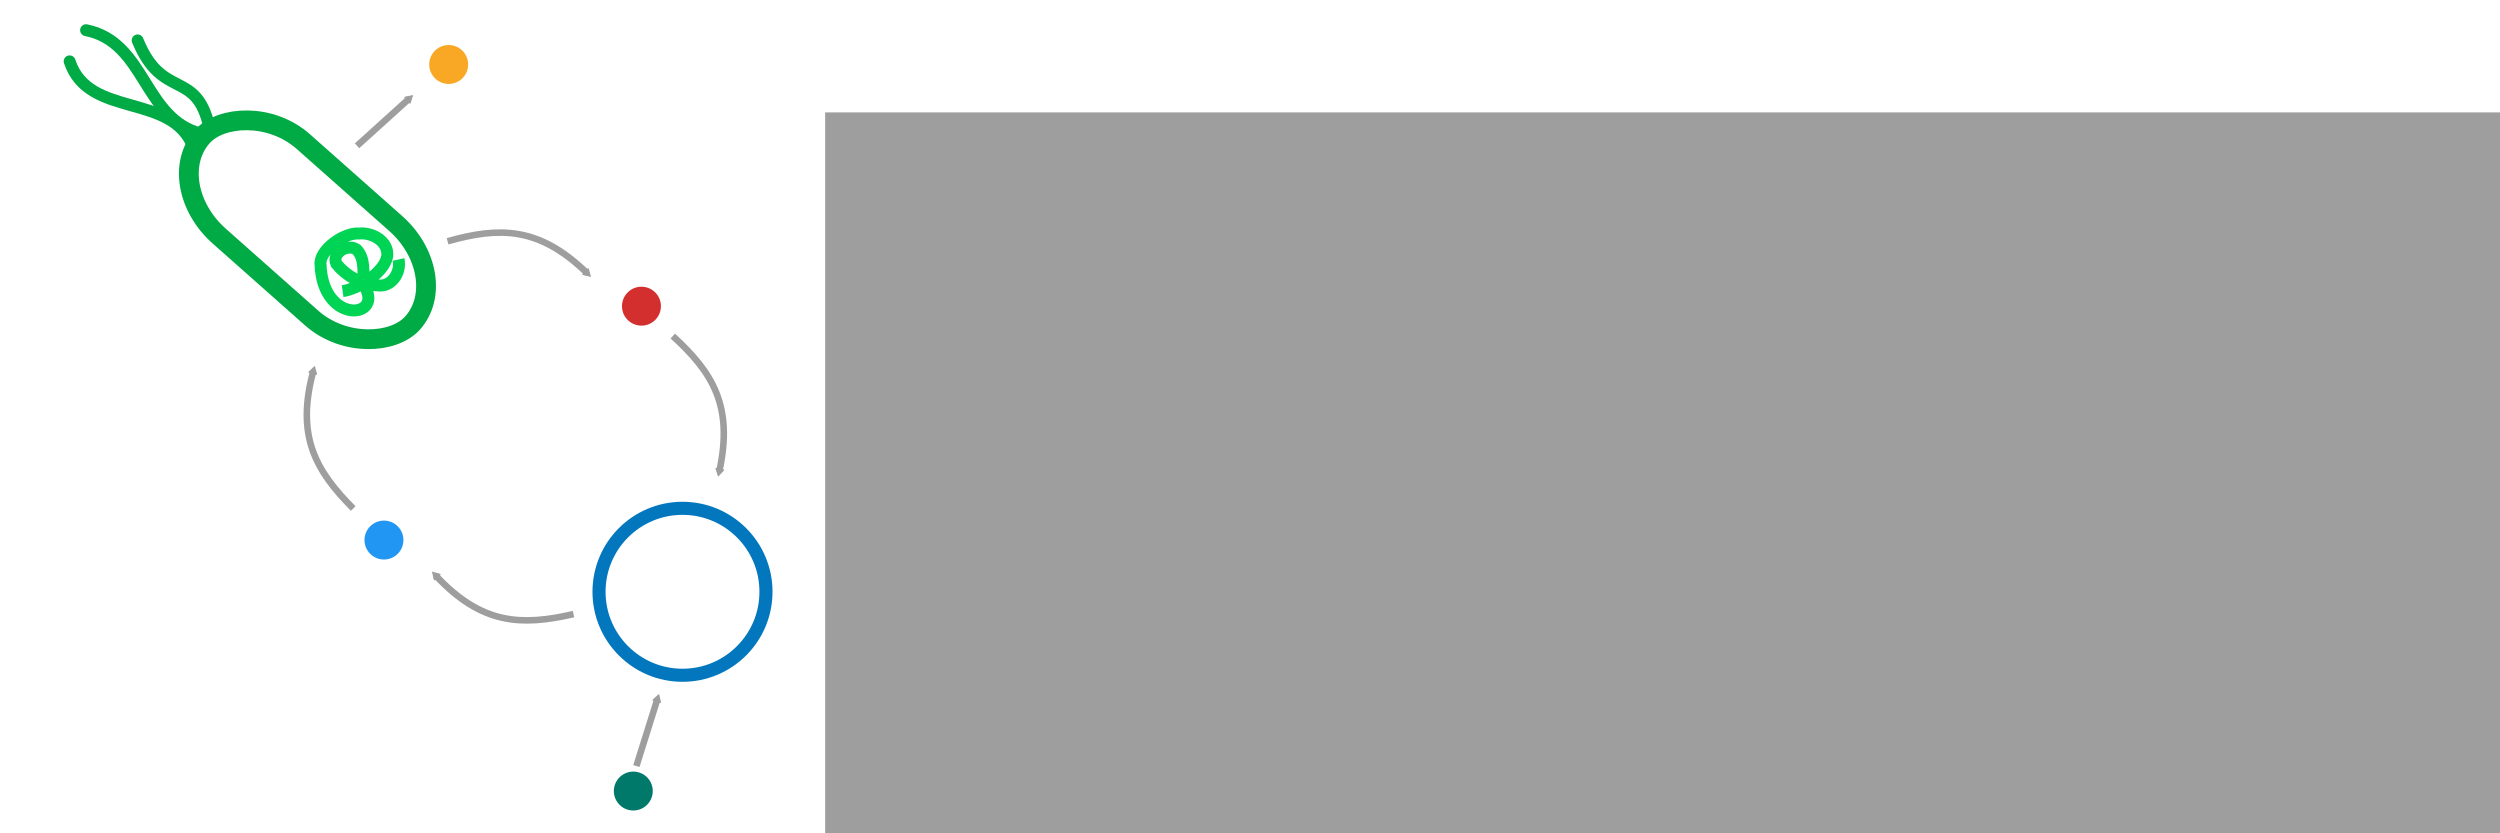 <?xml version="1.0" encoding="UTF-8" standalone="no"?>
<!-- Created with Inkscape (http://www.inkscape.org/) -->

<svg
   xmlns:dc="http://purl.org/dc/elements/1.1/"
   xmlns:cc="http://creativecommons.org/ns#"
   xmlns:rdf="http://www.w3.org/1999/02/22-rdf-syntax-ns#"
   xmlns:svg="http://www.w3.org/2000/svg"
   xmlns="http://www.w3.org/2000/svg"
   xmlns:sodipodi="http://sodipodi.sourceforge.net/DTD/sodipodi-0.dtd"
   xmlns:inkscape="http://www.inkscape.org/namespaces/inkscape"
   width="1920"
   height="640"
   viewBox="0 0 508 169.333"
   version="1.1"
   id="svg8"
   inkscape:version="0.92.2 5c3e80d, 2017-08-06"
   sodipodi:docname="logo.svg"
   inkscape:export-filename="/Users/cdiener/code/micom/docs/source/_static/micom.png"
   inkscape:export-xdpi="96"
   inkscape:export-ydpi="96">
  <defs
     id="defs2">
    <marker
       inkscape:stockid="DotM"
       orient="auto"
       refY="0"
       refX="0"
       id="DotM"
       style="overflow:visible"
       inkscape:isstock="true">
      <path
         id="path12701"
         d="m -2.5,-1 c 0,2.76 -2.24,5 -5,5 -2.76,0 -5,-2.24 -5,-5 0,-2.76 2.24,-5 5,-5 2.76,0 5,2.24 5,5 z"
         style="fill:#009688;fill-opacity:1;fill-rule:evenodd;stroke:#009688;stroke-width:1pt;stroke-opacity:1"
         transform="matrix(0.4,0,0,0.4,2.96,0.4)"
         inkscape:connector-curvature="0" />
    </marker>
    <marker
       inkscape:stockid="StopM"
       orient="auto"
       refY="0"
       refX="0"
       id="StopM"
       style="overflow:visible"
       inkscape:isstock="true">
      <path
         id="path12809"
         d="M 0,5.65 V -5.65"
         style="fill:none;fill-opacity:0.75;fill-rule:evenodd;stroke:#000000;stroke-width:1pt;stroke-opacity:1"
         transform="scale(0.4)"
         inkscape:connector-curvature="0" />
    </marker>
    <marker
       inkscape:stockid="TriangleOutM"
       orient="auto"
       refY="0"
       refX="0"
       id="marker9220"
       style="overflow:visible"
       inkscape:isstock="true">
      <path
         inkscape:connector-curvature="0"
         id="path9218"
         d="M 5.77,0 -2.88,5 V -5 Z"
         style="fill:#9e9e9e;fill-opacity:1;fill-rule:evenodd;stroke:#9e9e9e;stroke-width:1pt;stroke-opacity:1"
         transform="scale(0.4)" />
    </marker>
    <marker
       style="overflow:visible"
       id="DistanceStart"
       refX="0"
       refY="0"
       orient="auto"
       inkscape:stockid="DistanceStart"
       inkscape:isstock="true">
      <g
         id="g2300"
         style="fill:#0044aa;fill-opacity:1;stroke:#0044aa;stroke-opacity:1">
        <path
           style="fill:#0044aa;fill-opacity:1;fill-rule:nonzero;stroke:#0044aa;stroke-width:1.15;stroke-linecap:square;stroke-linejoin:round;stroke-opacity:1"
           d="M 0,0 H 2"
           id="path2306"
           inkscape:connector-curvature="0" />
        <path
           style="fill:#0044aa;fill-opacity:1;fill-rule:evenodd;stroke:#0044aa;stroke-linecap:butt;stroke-linejoin:round;stroke-opacity:1"
           d="M 0,0 13,4 9,0 13,-4 Z"
           id="path2302"
           inkscape:connector-curvature="0" />
        <path
           style="fill:#0044aa;fill-opacity:1;fill-rule:nonzero;stroke:#0044aa;stroke-width:1;stroke-linecap:square;stroke-linejoin:round;stroke-opacity:1"
           d="M 0,-4 V 40"
           id="path2304"
           inkscape:connector-curvature="0" />
      </g>
    </marker>
    <marker
       inkscape:stockid="TriangleOutM"
       orient="auto"
       refY="0"
       refX="0"
       id="marker29852"
       style="overflow:visible"
       inkscape:isstock="true">
      <path
         id="path29850"
         d="M 5.77,0 -2.88,5 V -5 Z"
         style="fill:#388e3c;fill-opacity:1;fill-rule:evenodd;stroke:#388e3c;stroke-width:1pt;stroke-opacity:1"
         transform="scale(0.4)"
         inkscape:connector-curvature="0" />
    </marker>
    <marker
       inkscape:isstock="true"
       style="overflow:visible"
       id="marker25347"
       refX="0"
       refY="0"
       orient="auto"
       inkscape:stockid="TriangleInM">
      <path
         transform="scale(-0.4)"
         style="fill:#000000;fill-opacity:1;fill-rule:evenodd;stroke:#000000;stroke-width:1pt;stroke-opacity:1"
         d="M 5.77,0 -2.88,5 V -5 Z"
         id="path25345"
         inkscape:connector-curvature="0" />
    </marker>
    <marker
       inkscape:stockid="TriangleInM"
       orient="auto"
       refY="0"
       refX="0"
       id="TriangleInM"
       style="overflow:visible"
       inkscape:isstock="true">
      <path
         id="path7151"
         d="M 5.77,0 -2.88,5 V -5 Z"
         style="fill:#3f51b5;fill-opacity:1;fill-rule:evenodd;stroke:#3f51b5;stroke-width:1pt;stroke-opacity:1"
         transform="scale(-0.4)"
         inkscape:connector-curvature="0" />
    </marker>
    <marker
       inkscape:stockid="TriangleInM"
       orient="auto"
       refY="0"
       refX="0"
       id="TriangleInM-6"
       style="overflow:visible"
       inkscape:isstock="true">
      <path
         inkscape:connector-curvature="0"
         id="path7151-1"
         d="M 5.77,0 -2.88,5 V -5 Z"
         style="fill:#3f51b5;fill-opacity:1;fill-rule:evenodd;stroke:#3f51b5;stroke-width:1pt;stroke-opacity:1"
         transform="scale(-0.4)" />
    </marker>
    <marker
       inkscape:stockid="TriangleOutM"
       orient="auto"
       refY="0"
       refX="0"
       id="TriangleOutM-8"
       style="overflow:visible"
       inkscape:isstock="true">
      <path
         inkscape:connector-curvature="0"
         id="path7160-7"
         d="M 5.77,0 -2.88,5 V -5 Z"
         style="fill:#3f51b5;fill-opacity:1;fill-rule:evenodd;stroke:#3f51b5;stroke-width:1pt;stroke-opacity:1"
         transform="scale(0.4)" />
    </marker>
    <marker
       inkscape:stockid="TriangleInM"
       orient="auto"
       refY="0"
       refX="0"
       id="TriangleInM-2"
       style="overflow:visible"
       inkscape:isstock="true">
      <path
         inkscape:connector-curvature="0"
         id="path7151-0"
         d="M 5.77,0 -2.88,5 V -5 Z"
         style="fill:#3f51b5;fill-opacity:1;fill-rule:evenodd;stroke:#3f51b5;stroke-width:1pt;stroke-opacity:1"
         transform="scale(-0.4)" />
    </marker>
    <marker
       inkscape:stockid="TriangleOutM"
       orient="auto"
       refY="0"
       refX="0"
       id="TriangleOutM-2"
       style="overflow:visible"
       inkscape:isstock="true">
      <path
         inkscape:connector-curvature="0"
         id="path7160-3"
         d="M 5.77,0 -2.88,5 V -5 Z"
         style="fill:#3f51b5;fill-opacity:1;fill-rule:evenodd;stroke:#3f51b5;stroke-width:1pt;stroke-opacity:1"
         transform="scale(0.4)" />
    </marker>
    <marker
       inkscape:stockid="TriangleInM"
       orient="auto"
       refY="0"
       refX="0"
       id="TriangleInM-93"
       style="overflow:visible"
       inkscape:isstock="true">
      <path
         id="path4278-9"
         d="M 5.77,0 -2.88,5 V -5 Z"
         style="fill:#000000;fill-opacity:1;fill-rule:evenodd;stroke:#000000;stroke-width:1pt;stroke-opacity:1"
         transform="scale(-0.4)"
         inkscape:connector-curvature="0" />
    </marker>
    <marker
       inkscape:isstock="true"
       style="overflow:visible"
       id="marker5422-2"
       refX="0"
       refY="0"
       orient="auto"
       inkscape:stockid="TriangleOutM">
      <path
         transform="scale(0.4)"
         style="fill:#000000;fill-opacity:1;fill-rule:evenodd;stroke:#000000;stroke-width:1pt;stroke-opacity:1"
         d="M 5.77,0 -2.88,5 V -5 Z"
         id="path5424-46"
         inkscape:connector-curvature="0" />
    </marker>
    <marker
       inkscape:isstock="true"
       style="overflow:visible"
       id="marker5422-4-4"
       refX="0"
       refY="0"
       orient="auto"
       inkscape:stockid="TriangleOutM">
      <path
         inkscape:connector-curvature="0"
         transform="scale(0.4)"
         style="fill:#000000;fill-opacity:1;fill-rule:evenodd;stroke:#000000;stroke-width:1pt;stroke-opacity:1"
         d="M 5.77,0 -2.88,5 V -5 Z"
         id="path5424-4-5" />
    </marker>
    <marker
       inkscape:stockid="TriangleInM"
       orient="auto"
       refY="0"
       refX="0"
       id="marker40588"
       style="overflow:visible"
       inkscape:isstock="true">
      <path
         inkscape:connector-curvature="0"
         id="path40590"
         d="M 5.77,0 -2.88,5 V -5 Z"
         style="fill:#000000;fill-opacity:1;fill-rule:evenodd;stroke:#000000;stroke-width:1pt;stroke-opacity:1"
         transform="scale(-0.4)" />
    </marker>
    <marker
       inkscape:isstock="true"
       style="overflow:visible"
       id="marker5422-4-2-4-9"
       refX="0"
       refY="0"
       orient="auto"
       inkscape:stockid="TriangleOutM">
      <path
         inkscape:connector-curvature="0"
         transform="scale(0.4)"
         style="fill:#000000;fill-opacity:1;fill-rule:evenodd;stroke:#000000;stroke-width:1pt;stroke-opacity:1"
         d="M 5.77,0 -2.88,5 V -5 Z"
         id="path5424-4-1-9-9" />
    </marker>
    <marker
       inkscape:stockid="TriangleInM"
       orient="auto"
       refY="0"
       refX="0"
       id="TriangleInM-7-1-65"
       style="overflow:visible"
       inkscape:isstock="true">
      <path
         inkscape:connector-curvature="0"
         id="path4278-4-6-82"
         d="M 5.77,0 -2.88,5 V -5 Z"
         style="fill:#000000;fill-opacity:1;fill-rule:evenodd;stroke:#000000;stroke-width:1pt;stroke-opacity:1"
         transform="scale(-0.4)" />
    </marker>
    <marker
       inkscape:isstock="true"
       style="overflow:visible"
       id="marker5422-6-1-5"
       refX="0"
       refY="0"
       orient="auto"
       inkscape:stockid="TriangleOutM">
      <path
         inkscape:connector-curvature="0"
         transform="scale(0.4)"
         style="fill:#000000;fill-opacity:1;fill-rule:evenodd;stroke:#000000;stroke-width:1pt;stroke-opacity:1"
         d="M 5.77,0 -2.88,5 V -5 Z"
         id="path5424-5-6-0" />
    </marker>
    <marker
       inkscape:isstock="true"
       style="overflow:visible"
       id="marker5422-6-7-6-87"
       refX="0"
       refY="0"
       orient="auto"
       inkscape:stockid="TriangleOutM">
      <path
         inkscape:connector-curvature="0"
         transform="scale(0.4)"
         style="fill:#000000;fill-opacity:1;fill-rule:evenodd;stroke:#000000;stroke-width:1pt;stroke-opacity:1"
         d="M 5.77,0 -2.88,5 V -5 Z"
         id="path5424-5-9-6-92" />
    </marker>
    <marker
       inkscape:isstock="true"
       style="overflow:visible"
       id="marker5422-6-1-2-1"
       refX="0"
       refY="0"
       orient="auto"
       inkscape:stockid="TriangleOutM">
      <path
         inkscape:connector-curvature="0"
         transform="scale(0.4)"
         style="fill:#000000;fill-opacity:1;fill-rule:evenodd;stroke:#000000;stroke-width:1pt;stroke-opacity:1"
         d="M 5.77,0 -2.88,5 V -5 Z"
         id="path5424-5-6-2-6" />
    </marker>
    <marker
       inkscape:isstock="true"
       style="overflow:visible"
       id="marker5422-6-7-6-2-7"
       refX="0"
       refY="0"
       orient="auto"
       inkscape:stockid="TriangleOutM">
      <path
         inkscape:connector-curvature="0"
         transform="scale(0.4)"
         style="fill:#000000;fill-opacity:1;fill-rule:evenodd;stroke:#000000;stroke-width:1pt;stroke-opacity:1"
         d="M 5.77,0 -2.88,5 V -5 Z"
         id="path5424-5-9-6-3-88" />
    </marker>
    <marker
       inkscape:stockid="TriangleInM"
       orient="auto"
       refY="0"
       refX="0"
       id="TriangleInM-7-7-6"
       style="overflow:visible"
       inkscape:isstock="true">
      <path
         inkscape:connector-curvature="0"
         id="path4278-4-3-1"
         d="M 5.77,0 -2.88,5 V -5 Z"
         style="fill:#000000;fill-opacity:1;fill-rule:evenodd;stroke:#000000;stroke-width:1pt;stroke-opacity:1"
         transform="scale(-0.4)" />
    </marker>
    <marker
       inkscape:isstock="true"
       style="overflow:visible"
       id="marker5422-6-9-48"
       refX="0"
       refY="0"
       orient="auto"
       inkscape:stockid="TriangleOutM">
      <path
         inkscape:connector-curvature="0"
         transform="scale(0.4)"
         style="fill:#000000;fill-opacity:1;fill-rule:evenodd;stroke:#000000;stroke-width:1pt;stroke-opacity:1"
         d="M 5.77,0 -2.88,5 V -5 Z"
         id="path5424-5-63-0" />
    </marker>
    <marker
       inkscape:isstock="true"
       style="overflow:visible"
       id="marker5422-6-7-64-9"
       refX="0"
       refY="0"
       orient="auto"
       inkscape:stockid="TriangleOutM">
      <path
         inkscape:connector-curvature="0"
         transform="scale(0.4)"
         style="fill:#000000;fill-opacity:1;fill-rule:evenodd;stroke:#000000;stroke-width:1pt;stroke-opacity:1"
         d="M 5.77,0 -2.88,5 V -5 Z"
         id="path5424-5-9-5-8" />
    </marker>
    <marker
       inkscape:isstock="true"
       style="overflow:visible"
       id="marker39099"
       refX="0"
       refY="0"
       orient="auto"
       inkscape:stockid="TriangleInM">
      <path
         transform="scale(-0.4)"
         style="fill:#000000;fill-opacity:1;fill-rule:evenodd;stroke:#000000;stroke-width:1pt;stroke-opacity:1"
         d="M 5.77,0 -2.88,5 V -5 Z"
         id="path39101"
         inkscape:connector-curvature="0" />
    </marker>
    <marker
       inkscape:isstock="true"
       style="overflow:visible"
       id="marker37616"
       refX="0"
       refY="0"
       orient="auto"
       inkscape:stockid="TriangleInM">
      <path
         transform="scale(-0.4)"
         style="fill:#000000;fill-opacity:1;fill-rule:evenodd;stroke:#000000;stroke-width:1pt;stroke-opacity:1"
         d="M 5.77,0 -2.88,5 V -5 Z"
         id="path37618"
         inkscape:connector-curvature="0" />
    </marker>
    <marker
       inkscape:stockid="TriangleOutM"
       orient="auto"
       refY="0"
       refX="0"
       id="marker18484-3"
       style="overflow:visible"
       inkscape:isstock="true">
      <path
         inkscape:connector-curvature="0"
         id="path18486-9"
         d="M 5.77,0 -2.88,5 V -5 Z"
         style="fill:#000000;fill-opacity:1;fill-rule:evenodd;stroke:#000000;stroke-width:1pt;stroke-opacity:1"
         transform="scale(0.4)" />
    </marker>
    <marker
       inkscape:stockid="TriangleInM"
       orient="auto"
       refY="0"
       refX="0"
       id="marker43590"
       style="overflow:visible"
       inkscape:isstock="true">
      <path
         inkscape:connector-curvature="0"
         id="path43592"
         d="M 5.77,0 -2.88,5 V -5 Z"
         style="fill:#000000;fill-opacity:1;fill-rule:evenodd;stroke:#000000;stroke-width:1pt;stroke-opacity:1"
         transform="scale(-0.4)" />
    </marker>
    <marker
       inkscape:isstock="true"
       style="overflow:visible"
       id="marker5422-6-7-2-6"
       refX="0"
       refY="0"
       orient="auto"
       inkscape:stockid="TriangleOutM">
      <path
         inkscape:connector-curvature="0"
         transform="scale(0.4)"
         style="fill:#000000;fill-opacity:1;fill-rule:evenodd;stroke:#000000;stroke-width:1pt;stroke-opacity:1"
         d="M 5.77,0 -2.88,5 V -5 Z"
         id="path5424-5-9-1-2" />
    </marker>
    <marker
       inkscape:isstock="true"
       style="overflow:visible"
       id="marker5422-6-1-4-6"
       refX="0"
       refY="0"
       orient="auto"
       inkscape:stockid="TriangleOutM">
      <path
         inkscape:connector-curvature="0"
         transform="scale(0.4)"
         style="fill:#000000;fill-opacity:1;fill-rule:evenodd;stroke:#000000;stroke-width:1pt;stroke-opacity:1"
         d="M 5.77,0 -2.88,5 V -5 Z"
         id="path5424-5-6-5-9" />
    </marker>
    <marker
       inkscape:isstock="true"
       style="overflow:visible"
       id="marker5422-6-7-6-29-9-2-8"
       refX="0"
       refY="0"
       orient="auto"
       inkscape:stockid="TriangleOutM">
      <path
         inkscape:connector-curvature="0"
         transform="scale(0.4)"
         style="fill:#000000;fill-opacity:1;fill-rule:evenodd;stroke:#000000;stroke-width:1pt;stroke-opacity:1"
         d="M 5.77,0 -2.88,5 V -5 Z"
         id="path5424-5-9-6-9-4-7-0" />
    </marker>
    <marker
       inkscape:stockid="TriangleInM"
       orient="auto"
       refY="0"
       refX="0"
       id="TriangleInM-7-1-6-3-0"
       style="overflow:visible"
       inkscape:isstock="true">
      <path
         inkscape:connector-curvature="0"
         id="path4278-4-6-6-87-47"
         d="M 5.77,0 -2.88,5 V -5 Z"
         style="fill:#000000;fill-opacity:1;fill-rule:evenodd;stroke:#000000;stroke-width:1pt;stroke-opacity:1"
         transform="scale(-0.4)" />
    </marker>
    <marker
       inkscape:isstock="true"
       style="overflow:visible"
       id="marker5422-6-1-3-0-2"
       refX="0"
       refY="0"
       orient="auto"
       inkscape:stockid="TriangleOutM">
      <path
         inkscape:connector-curvature="0"
         transform="scale(0.4)"
         style="fill:#000000;fill-opacity:1;fill-rule:evenodd;stroke:#000000;stroke-width:1pt;stroke-opacity:1"
         d="M 5.77,0 -2.88,5 V -5 Z"
         id="path5424-5-6-8-4-60" />
    </marker>
    <marker
       inkscape:isstock="true"
       style="overflow:visible"
       id="marker5422-6-7-6-29-6-94"
       refX="0"
       refY="0"
       orient="auto"
       inkscape:stockid="TriangleOutM">
      <path
         inkscape:connector-curvature="0"
         transform="scale(0.4)"
         style="fill:#000000;fill-opacity:1;fill-rule:evenodd;stroke:#000000;stroke-width:1pt;stroke-opacity:1"
         d="M 5.77,0 -2.88,5 V -5 Z"
         id="path5424-5-9-6-9-9-2" />
    </marker>
    <marker
       inkscape:isstock="true"
       style="overflow:visible"
       id="marker33976-0-3-27"
       refX="0"
       refY="0"
       orient="auto"
       inkscape:stockid="TriangleOutM">
      <path
         transform="scale(0.4)"
         style="fill:#000000;fill-opacity:1;fill-rule:evenodd;stroke:#000000;stroke-width:1pt;stroke-opacity:1"
         d="M 5.77,0 -2.88,5 V -5 Z"
         id="path33978-6-1-54"
         inkscape:connector-curvature="0" />
    </marker>
    <marker
       inkscape:stockid="TriangleInM"
       orient="auto"
       refY="0"
       refX="0"
       id="TriangleInM-79-2"
       style="overflow:visible"
       inkscape:isstock="true">
      <path
         inkscape:connector-curvature="0"
         id="path4278-85-83"
         d="M 5.77,0 -2.88,5 V -5 Z"
         style="fill:#000000;fill-opacity:1;fill-rule:evenodd;stroke:#000000;stroke-width:1pt;stroke-opacity:1"
         transform="scale(-0.4)" />
    </marker>
    <marker
       inkscape:isstock="true"
       style="overflow:visible"
       id="marker5422-44-163"
       refX="0"
       refY="0"
       orient="auto"
       inkscape:stockid="TriangleOutM">
      <path
         inkscape:connector-curvature="0"
         transform="scale(0.4)"
         style="fill:#000000;fill-opacity:1;fill-rule:evenodd;stroke:#000000;stroke-width:1pt;stroke-opacity:1"
         d="M 5.77,0 -2.88,5 V -5 Z"
         id="path5424-7-0" />
    </marker>
    <marker
       inkscape:isstock="true"
       style="overflow:visible"
       id="marker5422-44-8-7"
       refX="0"
       refY="0"
       orient="auto"
       inkscape:stockid="TriangleOutM">
      <path
         inkscape:connector-curvature="0"
         transform="scale(0.4)"
         style="fill:#000000;fill-opacity:1;fill-rule:evenodd;stroke:#000000;stroke-width:1pt;stroke-opacity:1"
         d="M 5.77,0 -2.88,5 V -5 Z"
         id="path5424-7-3-70" />
    </marker>
    <marker
       inkscape:isstock="true"
       style="overflow:visible"
       id="marker60064-63"
       refX="0"
       refY="0"
       orient="auto"
       inkscape:stockid="TriangleOutM">
      <path
         transform="scale(0.4)"
         style="fill:#000000;fill-opacity:1;fill-rule:evenodd;stroke:#000000;stroke-width:1pt;stroke-opacity:1"
         d="M 5.77,0 -2.88,5 V -5 Z"
         id="path60066-3"
         inkscape:connector-curvature="0" />
    </marker>
    <marker
       inkscape:isstock="true"
       style="overflow:visible"
       id="marker5422-44-1-5"
       refX="0"
       refY="0"
       orient="auto"
       inkscape:stockid="TriangleOutM">
      <path
         inkscape:connector-curvature="0"
         transform="scale(0.4)"
         style="fill:#000000;fill-opacity:1;fill-rule:evenodd;stroke:#000000;stroke-width:1pt;stroke-opacity:1"
         d="M 5.77,0 -2.88,5 V -5 Z"
         id="path5424-7-9-4" />
    </marker>
    <marker
       inkscape:isstock="true"
       style="overflow:visible"
       id="marker5422-44-8-6-9"
       refX="0"
       refY="0"
       orient="auto"
       inkscape:stockid="TriangleOutM">
      <path
         inkscape:connector-curvature="0"
         transform="scale(0.4)"
         style="fill:#000000;fill-opacity:1;fill-rule:evenodd;stroke:#000000;stroke-width:1pt;stroke-opacity:1"
         d="M 5.77,0 -2.88,5 V -5 Z"
         id="path5424-7-3-7-6" />
    </marker>
    <marker
       inkscape:isstock="true"
       style="overflow:visible"
       id="marker5422-6-1-3-2-5-7"
       refX="0"
       refY="0"
       orient="auto"
       inkscape:stockid="TriangleOutM">
      <path
         inkscape:connector-curvature="0"
         transform="scale(0.4)"
         style="fill:#000000;fill-opacity:1;fill-rule:evenodd;stroke:#000000;stroke-width:1pt;stroke-opacity:1"
         d="M 5.77,0 -2.88,5 V -5 Z"
         id="path5424-5-6-8-0-9-6" />
    </marker>
    <marker
       inkscape:isstock="true"
       style="overflow:visible"
       id="marker5422-6-3-00"
       refX="0"
       refY="0"
       orient="auto"
       inkscape:stockid="TriangleOutM">
      <path
         inkscape:connector-curvature="0"
         transform="scale(0.4)"
         style="fill:#000000;fill-opacity:1;fill-rule:evenodd;stroke:#000000;stroke-width:1pt;stroke-opacity:1"
         d="M 5.77,0 -2.88,5 V -5 Z"
         id="path5424-5-3-1" />
    </marker>
    <marker
       inkscape:isstock="true"
       style="overflow:visible"
       id="marker5422-6-7-0-90"
       refX="0"
       refY="0"
       orient="auto"
       inkscape:stockid="TriangleOutM">
      <path
         inkscape:connector-curvature="0"
         transform="scale(0.4)"
         style="fill:#000000;fill-opacity:1;fill-rule:evenodd;stroke:#000000;stroke-width:1pt;stroke-opacity:1"
         d="M 5.77,0 -2.88,5 V -5 Z"
         id="path5424-5-9-16-83" />
    </marker>
    <marker
       inkscape:isstock="true"
       style="overflow:visible"
       id="marker24860"
       refX="0"
       refY="0"
       orient="auto"
       inkscape:stockid="TriangleInM">
      <path
         transform="scale(-0.4)"
         style="fill:#000000;fill-opacity:1;fill-rule:evenodd;stroke:#000000;stroke-width:1pt;stroke-opacity:1"
         d="M 5.77,0 -2.88,5 V -5 Z"
         id="path24862"
         inkscape:connector-curvature="0" />
    </marker>
    <marker
       inkscape:isstock="true"
       style="overflow:visible"
       id="marker5422-6-1-4-3-8"
       refX="0"
       refY="0"
       orient="auto"
       inkscape:stockid="TriangleOutM">
      <path
         inkscape:connector-curvature="0"
         transform="scale(0.4)"
         style="fill:#000000;fill-opacity:1;fill-rule:evenodd;stroke:#000000;stroke-width:1pt;stroke-opacity:1"
         d="M 5.77,0 -2.88,5 V -5 Z"
         id="path5424-5-6-5-4-5" />
    </marker>
    <marker
       inkscape:isstock="true"
       style="overflow:visible"
       id="marker5422-6-7-6-4-7-47"
       refX="0"
       refY="0"
       orient="auto"
       inkscape:stockid="TriangleOutM">
      <path
         inkscape:connector-curvature="0"
         transform="scale(0.4)"
         style="fill:#000000;fill-opacity:1;fill-rule:evenodd;stroke:#000000;stroke-width:1pt;stroke-opacity:1"
         d="M 5.77,0 -2.88,5 V -5 Z"
         id="path5424-5-9-6-2-0-5" />
    </marker>
    <marker
       inkscape:stockid="TriangleInM"
       orient="auto"
       refY="0"
       refX="0"
       id="marker30273"
       style="overflow:visible"
       inkscape:isstock="true">
      <path
         inkscape:connector-curvature="0"
         id="path30275"
         d="M 5.77,0 -2.88,5 V -5 Z"
         style="fill:#000000;fill-opacity:1;fill-rule:evenodd;stroke:#000000;stroke-width:1pt;stroke-opacity:1"
         transform="scale(-0.4)" />
    </marker>
    <marker
       inkscape:isstock="true"
       style="overflow:visible"
       id="marker5422-6-1-4-3-1-9"
       refX="0"
       refY="0"
       orient="auto"
       inkscape:stockid="TriangleOutM">
      <path
         inkscape:connector-curvature="0"
         transform="scale(0.4)"
         style="fill:#000000;fill-opacity:1;fill-rule:evenodd;stroke:#000000;stroke-width:1pt;stroke-opacity:1"
         d="M 5.77,0 -2.88,5 V -5 Z"
         id="path5424-5-6-5-4-7-0" />
    </marker>
    <marker
       inkscape:isstock="true"
       style="overflow:visible"
       id="marker5422-6-7-6-4-7-1-6"
       refX="0"
       refY="0"
       orient="auto"
       inkscape:stockid="TriangleOutM">
      <path
         inkscape:connector-curvature="0"
         transform="scale(0.4)"
         style="fill:#000000;fill-opacity:1;fill-rule:evenodd;stroke:#000000;stroke-width:1pt;stroke-opacity:1"
         d="M 5.77,0 -2.88,5 V -5 Z"
         id="path5424-5-9-6-2-0-0-0" />
    </marker>
    <marker
       inkscape:stockid="TriangleInM"
       orient="auto"
       refY="0"
       refX="0"
       id="marker33185"
       style="overflow:visible"
       inkscape:isstock="true">
      <path
         inkscape:connector-curvature="0"
         id="path33187"
         d="M 5.77,0 -2.88,5 V -5 Z"
         style="fill:#000000;fill-opacity:1;fill-rule:evenodd;stroke:#000000;stroke-width:1pt;stroke-opacity:1"
         transform="scale(-0.4)" />
    </marker>
    <marker
       inkscape:isstock="true"
       style="overflow:visible"
       id="marker5422-6-1-3-2-4-3-64"
       refX="0"
       refY="0"
       orient="auto"
       inkscape:stockid="TriangleOutM">
      <path
         inkscape:connector-curvature="0"
         transform="scale(0.4)"
         style="fill:#000000;fill-opacity:1;fill-rule:evenodd;stroke:#000000;stroke-width:1pt;stroke-opacity:1"
         d="M 5.77,0 -2.88,5 V -5 Z"
         id="path5424-5-6-8-0-3-18-5" />
    </marker>
    <marker
       inkscape:isstock="true"
       style="overflow:visible"
       id="marker5422-6-7-6-29-9-2-0-0"
       refX="0"
       refY="0"
       orient="auto"
       inkscape:stockid="TriangleOutM">
      <path
         inkscape:connector-curvature="0"
         transform="scale(0.4)"
         style="fill:#000000;fill-opacity:1;fill-rule:evenodd;stroke:#000000;stroke-width:1pt;stroke-opacity:1"
         d="M 5.77,0 -2.88,5 V -5 Z"
         id="path5424-5-9-6-9-4-7-2-7" />
    </marker>
    <marker
       inkscape:stockid="TriangleInM"
       orient="auto"
       refY="0"
       refX="0"
       id="TriangleInM-7-1-25-3-7"
       style="overflow:visible"
       inkscape:isstock="true">
      <path
         inkscape:connector-curvature="0"
         id="path4278-4-6-8-5-72"
         d="M 5.77,0 -2.88,5 V -5 Z"
         style="fill:#000000;fill-opacity:1;fill-rule:evenodd;stroke:#000000;stroke-width:1pt;stroke-opacity:1"
         transform="scale(-0.4)" />
    </marker>
    <marker
       inkscape:isstock="true"
       style="overflow:visible"
       id="marker5422-6-1-4-4-3"
       refX="0"
       refY="0"
       orient="auto"
       inkscape:stockid="TriangleOutM">
      <path
         inkscape:connector-curvature="0"
         transform="scale(0.4)"
         style="fill:#000000;fill-opacity:1;fill-rule:evenodd;stroke:#000000;stroke-width:1pt;stroke-opacity:1"
         d="M 5.77,0 -2.88,5 V -5 Z"
         id="path5424-5-6-5-6-9" />
    </marker>
    <marker
       inkscape:isstock="true"
       style="overflow:visible"
       id="marker5422-6-7-6-4-9-2"
       refX="0"
       refY="0"
       orient="auto"
       inkscape:stockid="TriangleOutM">
      <path
         inkscape:connector-curvature="0"
         transform="scale(0.4)"
         style="fill:#000000;fill-opacity:1;fill-rule:evenodd;stroke:#000000;stroke-width:1pt;stroke-opacity:1"
         d="M 5.77,0 -2.88,5 V -5 Z"
         id="path5424-5-9-6-2-9-2" />
    </marker>
    <marker
       inkscape:isstock="true"
       style="overflow:visible"
       id="marker5422-4-2-21"
       refX="0"
       refY="0"
       orient="auto"
       inkscape:stockid="TriangleOutM">
      <path
         inkscape:connector-curvature="0"
         transform="scale(0.4)"
         style="fill:#000000;fill-opacity:1;fill-rule:evenodd;stroke:#000000;stroke-width:1pt;stroke-opacity:1"
         d="M 5.77,0 -2.88,5 V -5 Z"
         id="path5424-4-1-4" />
    </marker>
    <marker
       inkscape:isstock="true"
       style="overflow:visible"
       id="marker5422-4-2-43-9"
       refX="0"
       refY="0"
       orient="auto"
       inkscape:stockid="TriangleOutM">
      <path
         inkscape:connector-curvature="0"
         transform="scale(0.4)"
         style="fill:#000000;fill-opacity:1;fill-rule:evenodd;stroke:#000000;stroke-width:1pt;stroke-opacity:1"
         d="M 5.77,0 -2.88,5 V -5 Z"
         id="path5424-4-1-90-1" />
    </marker>
    <marker
       inkscape:isstock="true"
       style="overflow:visible"
       id="marker5422-4-2-99-5"
       refX="0"
       refY="0"
       orient="auto"
       inkscape:stockid="TriangleOutM">
      <path
         inkscape:connector-curvature="0"
         transform="scale(0.4)"
         style="fill:#000000;fill-opacity:1;fill-rule:evenodd;stroke:#000000;stroke-width:1pt;stroke-opacity:1"
         d="M 5.77,0 -2.88,5 V -5 Z"
         id="path5424-4-1-8-5" />
    </marker>
    <marker
       inkscape:isstock="true"
       style="overflow:visible"
       id="marker5422-4-2-43-8-6"
       refX="0"
       refY="0"
       orient="auto"
       inkscape:stockid="TriangleOutM">
      <path
         inkscape:connector-curvature="0"
         transform="scale(0.4)"
         style="fill:#000000;fill-opacity:1;fill-rule:evenodd;stroke:#000000;stroke-width:1pt;stroke-opacity:1"
         d="M 5.77,0 -2.88,5 V -5 Z"
         id="path5424-4-1-90-4-8" />
    </marker>
    <marker
       inkscape:isstock="true"
       style="overflow:visible"
       id="marker5422-4-2-6-8"
       refX="0"
       refY="0"
       orient="auto"
       inkscape:stockid="TriangleOutM">
      <path
         inkscape:connector-curvature="0"
         transform="scale(0.4)"
         style="fill:#000000;fill-opacity:1;fill-rule:evenodd;stroke:#000000;stroke-width:1pt;stroke-opacity:1"
         d="M 5.77,0 -2.88,5 V -5 Z"
         id="path5424-4-1-99-4" />
    </marker>
    <marker
       inkscape:isstock="true"
       style="overflow:visible"
       id="marker45091"
       refX="0"
       refY="0"
       orient="auto"
       inkscape:stockid="TriangleInM">
      <path
         transform="scale(-0.4)"
         style="fill:#000000;fill-opacity:1;fill-rule:evenodd;stroke:#000000;stroke-width:1pt;stroke-opacity:1"
         d="M 5.77,0 -2.88,5 V -5 Z"
         id="path45093"
         inkscape:connector-curvature="0" />
    </marker>
    <marker
       inkscape:isstock="true"
       style="overflow:visible"
       id="marker5422-6-1-3-0-0-6"
       refX="0"
       refY="0"
       orient="auto"
       inkscape:stockid="TriangleOutM">
      <path
         inkscape:connector-curvature="0"
         transform="scale(0.4)"
         style="fill:#000000;fill-opacity:1;fill-rule:evenodd;stroke:#000000;stroke-width:1pt;stroke-opacity:1"
         d="M 5.77,0 -2.88,5 V -5 Z"
         id="path5424-5-6-8-4-6-51" />
    </marker>
    <marker
       inkscape:isstock="true"
       style="overflow:visible"
       id="marker5422-6-1-3-0-0-1-9"
       refX="0"
       refY="0"
       orient="auto"
       inkscape:stockid="TriangleOutM">
      <path
         inkscape:connector-curvature="0"
         transform="scale(0.4)"
         style="fill:#000000;fill-opacity:1;fill-rule:evenodd;stroke:#000000;stroke-width:1pt;stroke-opacity:1"
         d="M 5.77,0 -2.88,5 V -5 Z"
         id="path5424-5-6-8-4-6-3-0" />
    </marker>
    <marker
       inkscape:isstock="true"
       style="overflow:visible"
       id="marker5422-4-2-6-4-4"
       refX="0"
       refY="0"
       orient="auto"
       inkscape:stockid="TriangleOutM">
      <path
         inkscape:connector-curvature="0"
         transform="scale(0.4)"
         style="fill:#000000;fill-opacity:1;fill-rule:evenodd;stroke:#000000;stroke-width:1pt;stroke-opacity:1"
         d="M 5.77,0 -2.88,5 V -5 Z"
         id="path5424-4-1-99-5-4" />
    </marker>
    <marker
       inkscape:isstock="true"
       style="overflow:visible"
       id="marker5422-6-1-4-3-15-7"
       refX="0"
       refY="0"
       orient="auto"
       inkscape:stockid="TriangleOutM">
      <path
         inkscape:connector-curvature="0"
         transform="scale(0.4)"
         style="fill:#000000;fill-opacity:1;fill-rule:evenodd;stroke:#000000;stroke-width:1pt;stroke-opacity:1"
         d="M 5.77,0 -2.88,5 V -5 Z"
         id="path5424-5-6-5-4-9-1" />
    </marker>
    <marker
       inkscape:isstock="true"
       style="overflow:visible"
       id="marker5422-6-1-4-3-15-5-5"
       refX="0"
       refY="0"
       orient="auto"
       inkscape:stockid="TriangleOutM">
      <path
         inkscape:connector-curvature="0"
         transform="scale(0.4)"
         style="fill:#000000;fill-opacity:1;fill-rule:evenodd;stroke:#000000;stroke-width:1pt;stroke-opacity:1"
         d="M 5.77,0 -2.88,5 V -5 Z"
         id="path5424-5-6-5-4-9-19-3" />
    </marker>
    <marker
       inkscape:stockid="TriangleInM"
       orient="auto"
       refY="0"
       refX="0"
       id="TriangleInM-7-1-25-90-86"
       style="overflow:visible"
       inkscape:isstock="true">
      <path
         inkscape:connector-curvature="0"
         id="path4278-4-6-8-14-9"
         d="M 5.77,0 -2.88,5 V -5 Z"
         style="fill:#000000;fill-opacity:1;fill-rule:evenodd;stroke:#000000;stroke-width:1pt;stroke-opacity:1"
         transform="scale(-0.4)" />
    </marker>
    <marker
       inkscape:isstock="true"
       style="overflow:visible"
       id="marker5422-6-1-4-5-1"
       refX="0"
       refY="0"
       orient="auto"
       inkscape:stockid="TriangleOutM">
      <path
         inkscape:connector-curvature="0"
         transform="scale(0.4)"
         style="fill:#000000;fill-opacity:1;fill-rule:evenodd;stroke:#000000;stroke-width:1pt;stroke-opacity:1"
         d="M 5.77,0 -2.88,5 V -5 Z"
         id="path5424-5-6-5-49-3" />
    </marker>
    <marker
       inkscape:isstock="true"
       style="overflow:visible"
       id="marker5422-6-1-4-5-5-9"
       refX="0"
       refY="0"
       orient="auto"
       inkscape:stockid="TriangleOutM">
      <path
         inkscape:connector-curvature="0"
         transform="scale(0.4)"
         style="fill:#000000;fill-opacity:1;fill-rule:evenodd;stroke:#000000;stroke-width:1pt;stroke-opacity:1"
         d="M 5.77,0 -2.88,5 V -5 Z"
         id="path5424-5-6-5-49-5-29" />
    </marker>
    <marker
       inkscape:stockid="TriangleOutM"
       orient="auto"
       refY="0"
       refX="0"
       id="TriangleOutM-3"
       style="overflow:visible"
       inkscape:isstock="true">
      <path
         id="path7160-6"
         d="M 5.77,0 -2.88,5 V -5 Z"
         style="fill:#ff8a65;fill-opacity:1;fill-rule:evenodd;stroke:#ff8a65;stroke-width:1pt;stroke-linecap:butt;stroke-linejoin:round;stroke-opacity:1"
         transform="scale(0.4)"
         inkscape:connector-curvature="0" />
    </marker>
    <marker
       inkscape:stockid="TriangleOutM"
       orient="auto"
       refY="0"
       refX="0"
       id="marker2056-4-3"
       style="overflow:visible"
       inkscape:isstock="true">
      <path
         inkscape:connector-curvature="0"
         id="path1938-43-1"
         d="M 5.77,0 -2.88,5 V -5 Z"
         style="fill:#9e9e9e;fill-opacity:1;fill-rule:evenodd;stroke:#9e9e9e;stroke-width:1pt;stroke-linecap:butt;stroke-linejoin:round;stroke-opacity:1"
         transform="scale(0.4)" />
    </marker>
    <marker
       inkscape:stockid="TriangleOutM"
       orient="auto"
       refY="0"
       refX="0"
       id="marker2056-7-8"
       style="overflow:visible"
       inkscape:isstock="true">
      <path
         inkscape:connector-curvature="0"
         id="path1938-8-8"
         d="M 5.77,0 -2.88,5 V -5 Z"
         style="fill:#9e9e9e;fill-opacity:1;fill-rule:evenodd;stroke:#9e9e9e;stroke-width:1pt;stroke-linecap:butt;stroke-linejoin:round;stroke-opacity:1"
         transform="scale(0.4)" />
    </marker>
    <marker
       inkscape:stockid="TriangleOutM"
       orient="auto"
       refY="0"
       refX="0"
       id="marker2056-7"
       style="overflow:visible"
       inkscape:isstock="true">
      <path
         inkscape:connector-curvature="0"
         id="path1938-8"
         d="M 5.77,0 -2.88,5 V -5 Z"
         style="fill:#9e9e9e;fill-opacity:1;fill-rule:evenodd;stroke:#9e9e9e;stroke-width:1pt;stroke-linecap:butt;stroke-linejoin:round;stroke-opacity:1"
         transform="scale(0.4)" />
    </marker>
    <marker
       inkscape:isstock="true"
       style="overflow:visible"
       id="marker28797-3-5-3-8"
       refX="0"
       refY="0"
       orient="auto"
       inkscape:stockid="TriangleOutM"
       inkscape:collect="always">
      <path
         transform="scale(0.4)"
         style="fill:#9e9e9e;fill-opacity:1;fill-rule:evenodd;stroke:#9e9e9e;stroke-width:1pt;stroke-linecap:butt;stroke-linejoin:round;stroke-opacity:1"
         d="M 5.77,0 -2.88,5 V -5 Z"
         id="path28795-6-4-7-5"
         inkscape:connector-curvature="0" />
    </marker>
    <marker
       inkscape:isstock="true"
       style="overflow:visible"
       id="marker28797-3-5-3-8-1"
       refX="0"
       refY="0"
       orient="auto"
       inkscape:stockid="TriangleOutM"
       inkscape:collect="always">
      <path
         transform="scale(0.4)"
         style="fill:#9e9e9e;fill-opacity:1;fill-rule:evenodd;stroke:#9e9e9e;stroke-width:1pt;stroke-linecap:butt;stroke-linejoin:round;stroke-opacity:1"
         d="M 5.77,0 -2.88,5 V -5 Z"
         id="path28795-6-4-7-5-9"
         inkscape:connector-curvature="0" />
    </marker>
    <marker
       inkscape:isstock="true"
       style="overflow:visible"
       id="marker28797-3-5-3-8-1-9"
       refX="0"
       refY="0"
       orient="auto"
       inkscape:stockid="TriangleOutM"
       inkscape:collect="always">
      <path
         transform="scale(0.4)"
         style="fill:#9e9e9e;fill-opacity:1;fill-rule:evenodd;stroke:#9e9e9e;stroke-width:1pt;stroke-linecap:butt;stroke-linejoin:round;stroke-opacity:1"
         d="M 5.77,0 -2.88,5 V -5 Z"
         id="path28795-6-4-7-5-9-1"
         inkscape:connector-curvature="0" />
    </marker>
    <marker
       inkscape:isstock="true"
       style="overflow:visible"
       id="marker28797-3-5-3-8-0"
       refX="0"
       refY="0"
       orient="auto"
       inkscape:stockid="TriangleOutM"
       inkscape:collect="always">
      <path
         transform="scale(0.4)"
         style="fill:#9e9e9e;fill-opacity:1;fill-rule:evenodd;stroke:#9e9e9e;stroke-width:1pt;stroke-linecap:butt;stroke-linejoin:round;stroke-opacity:1"
         d="M 5.77,0 -2.88,5 V -5 Z"
         id="path28795-6-4-7-5-4"
         inkscape:connector-curvature="0" />
    </marker>
    <marker
       inkscape:stockid="TriangleOutM"
       orient="auto"
       refY="0"
       refX="0"
       id="marker9220-0"
       style="overflow:visible"
       inkscape:isstock="true">
      <path
         inkscape:connector-curvature="0"
         id="path9218-3"
         d="M 5.77,0 -2.88,5 V -5 Z"
         style="fill:#f9a825;fill-opacity:1;fill-rule:evenodd;stroke:#f9a825;stroke-width:1pt;stroke-opacity:1"
         transform="scale(0.4)" />
    </marker>
    <marker
       inkscape:stockid="TriangleOutM"
       orient="auto"
       refY="0"
       refX="0"
       id="marker9220-2"
       style="overflow:visible"
       inkscape:isstock="true">
      <path
         inkscape:connector-curvature="0"
         id="path9218-4"
         d="M 5.77,0 -2.88,5 V -5 Z"
         style="fill:#f9a825;fill-opacity:1;fill-rule:evenodd;stroke:#f9a825;stroke-width:1pt;stroke-opacity:1"
         transform="scale(0.4)" />
    </marker>
    <marker
       inkscape:stockid="TriangleOutM"
       orient="auto"
       refY="0"
       refX="0"
       id="marker9220-0-3"
       style="overflow:visible"
       inkscape:isstock="true">
      <path
         inkscape:connector-curvature="0"
         id="path9218-3-5"
         d="M 5.77,0 -2.88,5 V -5 Z"
         style="fill:#9e9e9e;fill-opacity:1;fill-rule:evenodd;stroke:#9e9e9e;stroke-width:1pt;stroke-opacity:1"
         transform="scale(0.4)" />
    </marker>
    <filter
       style="color-interpolation-filters:sRGB"
       inkscape:label="Drop Shadow"
       id="filter4123">
      <feFlood
         flood-opacity="0.498"
         flood-color="rgb(0,0,0)"
         result="flood"
         id="feFlood4113" />
      <feComposite
         in="flood"
         in2="SourceGraphic"
         operator="in"
         result="composite1"
         id="feComposite4115" />
      <feGaussianBlur
         in="composite1"
         stdDeviation="0.4"
         result="blur"
         id="feGaussianBlur4117" />
      <feOffset
         dx="0.1"
         dy="0.1"
         result="offset"
         id="feOffset4119" />
      <feComposite
         in="SourceGraphic"
         in2="offset"
         operator="over"
         result="composite2"
         id="feComposite4121" />
    </filter>
    <filter
       style="color-interpolation-filters:sRGB"
       inkscape:label="Drop Shadow"
       id="filter4135">
      <feFlood
         flood-opacity="0.498"
         flood-color="rgb(0,0,0)"
         result="flood"
         id="feFlood4125" />
      <feComposite
         in="flood"
         in2="SourceGraphic"
         operator="in"
         result="composite1"
         id="feComposite4127" />
      <feGaussianBlur
         in="composite1"
         stdDeviation="0.4"
         result="blur"
         id="feGaussianBlur4129" />
      <feOffset
         dx="0.1"
         dy="0.1"
         result="offset"
         id="feOffset4131" />
      <feComposite
         in="SourceGraphic"
         in2="offset"
         operator="over"
         result="composite2"
         id="feComposite4133" />
    </filter>
    <filter
       style="color-interpolation-filters:sRGB"
       inkscape:label="Drop Shadow"
       id="filter4147"
       x="-0.2"
       y="-0.2"
       width="1.5"
       height="1.5">
      <feFlood
         flood-opacity="0.498"
         flood-color="rgb(0,0,0)"
         result="flood"
         id="feFlood4137" />
      <feComposite
         in="flood"
         in2="SourceGraphic"
         operator="in"
         result="composite1"
         id="feComposite4139" />
      <feGaussianBlur
         in="composite1"
         stdDeviation="0.4"
         result="blur"
         id="feGaussianBlur4141" />
      <feOffset
         dx="0.1"
         dy="0.1"
         result="offset"
         id="feOffset4143" />
      <feComposite
         in="SourceGraphic"
         in2="offset"
         operator="over"
         result="composite2"
         id="feComposite4145" />
    </filter>
    <filter
       style="color-interpolation-filters:sRGB"
       inkscape:label="Drop Shadow"
       id="filter4159"
       width="1.5"
       height="1.5"
       y="-0.2"
       x="-0.2">
      <feFlood
         flood-opacity="0.498"
         flood-color="rgb(0,0,0)"
         result="flood"
         id="feFlood4149" />
      <feComposite
         in="flood"
         in2="SourceGraphic"
         operator="in"
         result="composite1"
         id="feComposite4151" />
      <feGaussianBlur
         in="composite1"
         stdDeviation="0.4"
         result="blur"
         id="feGaussianBlur4153" />
      <feOffset
         dx="0.1"
         dy="0.1"
         result="offset"
         id="feOffset4155" />
      <feComposite
         in="SourceGraphic"
         in2="offset"
         operator="over"
         result="composite2"
         id="feComposite4157" />
    </filter>
    <filter
       style="color-interpolation-filters:sRGB"
       inkscape:label="Drop Shadow"
       id="filter4171"
       x="-0.2"
       y="-0.2"
       width="1.5"
       height="1.5">
      <feFlood
         flood-opacity="0.498"
         flood-color="rgb(0,0,0)"
         result="flood"
         id="feFlood4161" />
      <feComposite
         in="flood"
         in2="SourceGraphic"
         operator="in"
         result="composite1"
         id="feComposite4163" />
      <feGaussianBlur
         in="composite1"
         stdDeviation="0.4"
         result="blur"
         id="feGaussianBlur4165" />
      <feOffset
         dx="0.1"
         dy="0.1"
         result="offset"
         id="feOffset4167" />
      <feComposite
         in="SourceGraphic"
         in2="offset"
         operator="over"
         result="composite2"
         id="feComposite4169" />
    </filter>
    <filter
       style="color-interpolation-filters:sRGB"
       inkscape:label="Drop Shadow"
       id="filter4183">
      <feFlood
         flood-opacity="0.498"
         flood-color="rgb(0,0,0)"
         result="flood"
         id="feFlood4173" />
      <feComposite
         in="flood"
         in2="SourceGraphic"
         operator="in"
         result="composite1"
         id="feComposite4175" />
      <feGaussianBlur
         in="composite1"
         stdDeviation="0.4"
         result="blur"
         id="feGaussianBlur4177" />
      <feOffset
         dx="0.1"
         dy="0.1"
         result="offset"
         id="feOffset4179" />
      <feComposite
         in="SourceGraphic"
         in2="offset"
         operator="over"
         result="composite2"
         id="feComposite4181" />
    </filter>
  </defs>
  <sodipodi:namedview
     id="base"
     pagecolor="#ffffff"
     bordercolor="#666666"
     borderopacity="1.0"
     inkscape:pageopacity="0.0"
     inkscape:pageshadow="2"
     inkscape:zoom="0.49497474"
     inkscape:cx="662.07167"
     inkscape:cy="281.46876"
     inkscape:document-units="mm"
     inkscape:current-layer="layer1"
     inkscape:document-rotation="0"
     showgrid="false"
     inkscape:snap-global="false"
     inkscape:window-width="1920"
     inkscape:window-height="956"
     inkscape:window-x="0"
     inkscape:window-y="0"
     inkscape:window-maximized="1"
     units="px" />
  <g
     inkscape:label="Layer 1"
     inkscape:groupmode="layer"
     id="layer1"
     transform="translate(0,-127.667)">
    <g
       id="g249"
       transform="matrix(2.38,0,0,2.38,-79.562,-299.339)">
      <ellipse
         inkscape:tile-y0="194.76806"
         inkscape:tile-x0="302.56608"
         inkscape:transform-center-y="-23.846569"
         cy="229.84"
         cx="-91.8"
         id="ellipse3371-3"
         style="opacity:1;fill:none;stroke:#0277bd;stroke-width:1.117;stroke-linecap:butt;stroke-linejoin:round;stroke-miterlimit:4;stroke-dasharray:none;stroke-dashoffset:0;stroke-opacity:1;filter:url(#filter4135)"
         rx="7.127"
         ry="7.127"
         inkscape:transform-center-x="3.6857624e-05"
         transform="scale(-1,1)" />
      <g
         style="filter:url(#filter4183)"
         transform="matrix(0.802,0,0,0.802,-126.604,68.056)"
         id="g14831-7">
        <path
           sodipodi:nodetypes="ccccccccc"
           inkscape:connector-curvature="0"
           id="path3403-9"
           d="m 241.87,166.375 c 0.307,1.37 -0.753,3.01 -2.276,2.75 -1.683,-0.075 -3.298,-1 -4.342,-2.286 -0.528,-1.192 1.208,-2.165 2.144,-1.534 0.962,0.986 0.684,2.506 0.76,3.767 2.368,3.583 -4.345,4.357 -4.589,-2.127 -0.194,-1.53 2.46,-3.466 4.121,-3.338 1.396,-0.131 3.136,0.841 2.979,2.412 -0.301,1.743 -3.073,3.488 -4.751,3.726"
           style="fill:none;fill-rule:nonzero;stroke:#00d455;stroke-width:1.273px;stroke-linecap:butt;stroke-linejoin:miter;stroke-opacity:1" />
        <path
           sodipodi:nodetypes="cc"
           inkscape:connector-curvature="0"
           id="path3405-0"
           d="m 221.722,152.279 c -1.394,-6.231 -5.007,-2.789 -7.627,-9.229"
           style="fill:none;fill-rule:nonzero;stroke:#00aa44;stroke-width:1.264;stroke-linecap:round;stroke-linejoin:miter;stroke-miterlimit:4;stroke-dasharray:none;stroke-opacity:1" />
        <path
           sodipodi:nodetypes="cc"
           inkscape:connector-curvature="0"
           id="path3407-2"
           d="m 220.053,154.482 c -2.237,-5.982 -11.173,-3.026 -13.198,-9.202"
           style="fill:none;fill-rule:nonzero;stroke:#00aa44;stroke-width:1.264;stroke-linecap:round;stroke-linejoin:miter;stroke-miterlimit:4;stroke-dasharray:none;stroke-opacity:1" />
        <g
           style="stroke:#00aa44"
           id="g3413-3"
           transform="matrix(-4.212,0,0,4.212,297.995,-57.638)">
          <rect
             style="opacity:1;fill:none;stroke:#00aa44;stroke-width:0.5;stroke-linecap:round;stroke-linejoin:round;stroke-miterlimit:4;stroke-dasharray:none"
             id="rect3409-9"
             width="7.106"
             height="3.197"
             x="-26.756"
             y="48"
             rx="1.994"
             ry="1.993"
             transform="matrix(0.748,-0.663,0.665,0.747,0,0)" />
          <path
             style="fill:none;fill-rule:nonzero;stroke:#00aa44;stroke-width:0.3;stroke-linecap:round;stroke-linejoin:miter;stroke-miterlimit:4;stroke-dasharray:none;stroke-opacity:1"
             d="m 18.299,50.009 c 1.476,-0.358 1.408,-2.317 2.924,-2.62"
             id="path3411-9"
             inkscape:connector-curvature="0"
             sodipodi:nodetypes="cc" />
        </g>
      </g>
      <circle
         style="opacity:1;fill:#f9a825;stroke:none;stroke-width:4.207;stroke-linecap:butt;stroke-linejoin:round;stroke-miterlimit:4;stroke-dasharray:2.103, 2.103;stroke-dashoffset:0;stroke-opacity:1;filter:url(#filter4171)"
         id="circle3443-4"
         cx="-71.837"
         cy="184.819"
         r="1.662"
         transform="scale(-1,1)" />
      <circle
         style="opacity:1;fill:#2196f3;stroke:none;stroke-width:4.207;stroke-linecap:butt;stroke-linejoin:round;stroke-miterlimit:4;stroke-dasharray:2.103, 2.103;stroke-dashoffset:0;stroke-opacity:1;filter:url(#filter4159)"
         id="circle3453-8"
         cx="-66.311"
         cy="225.424"
         r="1.662"
         transform="scale(-1,1)" />
      <path
         sodipodi:nodetypes="cc"
         inkscape:connector-curvature="0"
         id="path28787-7-7-4-3"
         d="m 82.395,231.845 c -4.462,1.029 -7.858,0.898 -11.767,-3.295"
         style="fill:none;fill-rule:nonzero;stroke:#9e9e9e;stroke-width:0.56;stroke-linecap:butt;stroke-linejoin:miter;stroke-miterlimit:4;stroke-dasharray:none;stroke-opacity:1;marker-end:url(#marker28797-3-5-3-8)" />
      <path
         sodipodi:nodetypes="cc"
         inkscape:connector-curvature="0"
         id="path28787-7-7-4-3-3"
         d="M 63.587,222.83 C 60.359,219.582 58.679,216.627 60.18,211.095"
         style="fill:none;fill-rule:nonzero;stroke:#9e9e9e;stroke-width:0.56;stroke-linecap:butt;stroke-linejoin:miter;stroke-miterlimit:4;stroke-dasharray:none;stroke-opacity:1;marker-end:url(#marker28797-3-5-3-8-1)" />
      <circle
         transform="matrix(0.999,-0.049,-0.049,-0.999,0,0)"
         style="opacity:1;fill:#d32f2f;stroke:none;stroke-width:4.207;stroke-linecap:butt;stroke-linejoin:round;stroke-miterlimit:4;stroke-dasharray:2.103, 2.103;stroke-dashoffset:0;stroke-opacity:1;filter:url(#filter4147)"
         id="circle3453-8-9"
         cx="77.904"
         cy="-209.687"
         r="1.662" />
      <path
         sodipodi:nodetypes="cc"
         inkscape:connector-curvature="0"
         id="path28787-7-7-4-3-0"
         d="m 71.642,200.016 c 4.406,-1.245 7.805,-1.279 11.913,2.718"
         style="fill:none;fill-rule:nonzero;stroke:#9e9e9e;stroke-width:0.56;stroke-linecap:butt;stroke-linejoin:miter;stroke-miterlimit:4;stroke-dasharray:none;stroke-opacity:1;marker-end:url(#marker28797-3-5-3-8-0)" />
      <path
         sodipodi:nodetypes="cc"
         inkscape:connector-curvature="0"
         id="path28787-7-7-4-3-3-0"
         d="m 90.868,208.104 c 3.382,3.087 5.203,5.957 3.974,11.555"
         style="fill:none;fill-rule:nonzero;stroke:#9e9e9e;stroke-width:0.56;stroke-linecap:butt;stroke-linejoin:miter;stroke-miterlimit:4;stroke-dasharray:none;stroke-opacity:1;marker-end:url(#marker28797-3-5-3-8-1-9)" />
      <path
         inkscape:connector-curvature="0"
         id="path9210"
         d="m 63.913,191.863 4.444,-4.021"
         style="fill:none;fill-rule:nonzero;stroke:#9e9e9e;stroke-width:0.56;stroke-linecap:butt;stroke-linejoin:miter;stroke-miterlimit:4;stroke-dasharray:none;stroke-opacity:1;marker-end:url(#marker9220)" />
      <circle
         style="opacity:1;fill:#00796b;stroke:none;stroke-width:4.207;stroke-linecap:butt;stroke-linejoin:round;stroke-miterlimit:4;stroke-dasharray:2.103, 2.103;stroke-dashoffset:0;stroke-opacity:1;filter:url(#filter4123)"
         id="circle3443-4-2-5"
         cx="250.612"
         cy="-76.497"
         r="1.662"
         transform="matrix(0.594,0.804,0.804,-0.594,0,0)" />
      <path
         inkscape:connector-curvature="0"
         id="path9210-8-4"
         d="m 87.763,244.819 1.794,-5.718"
         style="fill:none;fill-rule:nonzero;stroke:#9e9e9e;stroke-width:0.56;stroke-linecap:butt;stroke-linejoin:miter;stroke-miterlimit:4;stroke-dasharray:none;stroke-opacity:1;marker-end:url(#marker9220-0-3)" />
    </g>
    <flowRoot
       xml:space="preserve"
       id="flowRoot4197"
       style="font-style:normal;font-variant:normal;font-weight:normal;font-stretch:normal;font-size:13.333px;line-height:1.25;font-family:Lato;-inkscape-font-specification:Lato;text-align:start;text-anchor:start;opacity:1;fill:#9e9e9e;fill-opacity:1;stroke:none;stroke-width:5.669;stroke-linecap:round;stroke-linejoin:round;stroke-miterlimit:4;stroke-dasharray:none;paint-order:fill markers stroke"
       transform="matrix(7.132,0,0,7.132,-3002.266,-1239.728)"><flowRegion
         id="flowRegion4199"
         style="fill:#9e9e9e"><rect
           id="rect4201"
           width="692.965"
           height="200.01"
           x="444.467"
           y="194.929"
           style="fill:#9e9e9e;stroke-linejoin:miter" /></flowRegion><flowPara
         id="flowPara4203"
         style="font-style:normal;font-variant:normal;font-weight:normal;font-stretch:normal;font-family:'Montserrat Light';-inkscape-font-specification:'Montserrat Light, ';fill:#9e9e9e">micom</flowPara></flowRoot>  </g>
  <style
     id="style568"
     type="text/css"><![CDATA[
path {fill-rule:nonzero; stroke-linecap:butt; stroke-linejoin:round}
rect {stroke-linejoin:miter}
text.t1 {font-family:'Trebuchet MS',sans-serif;font-size:63;fill:#000000}
]]></style>
</svg>
